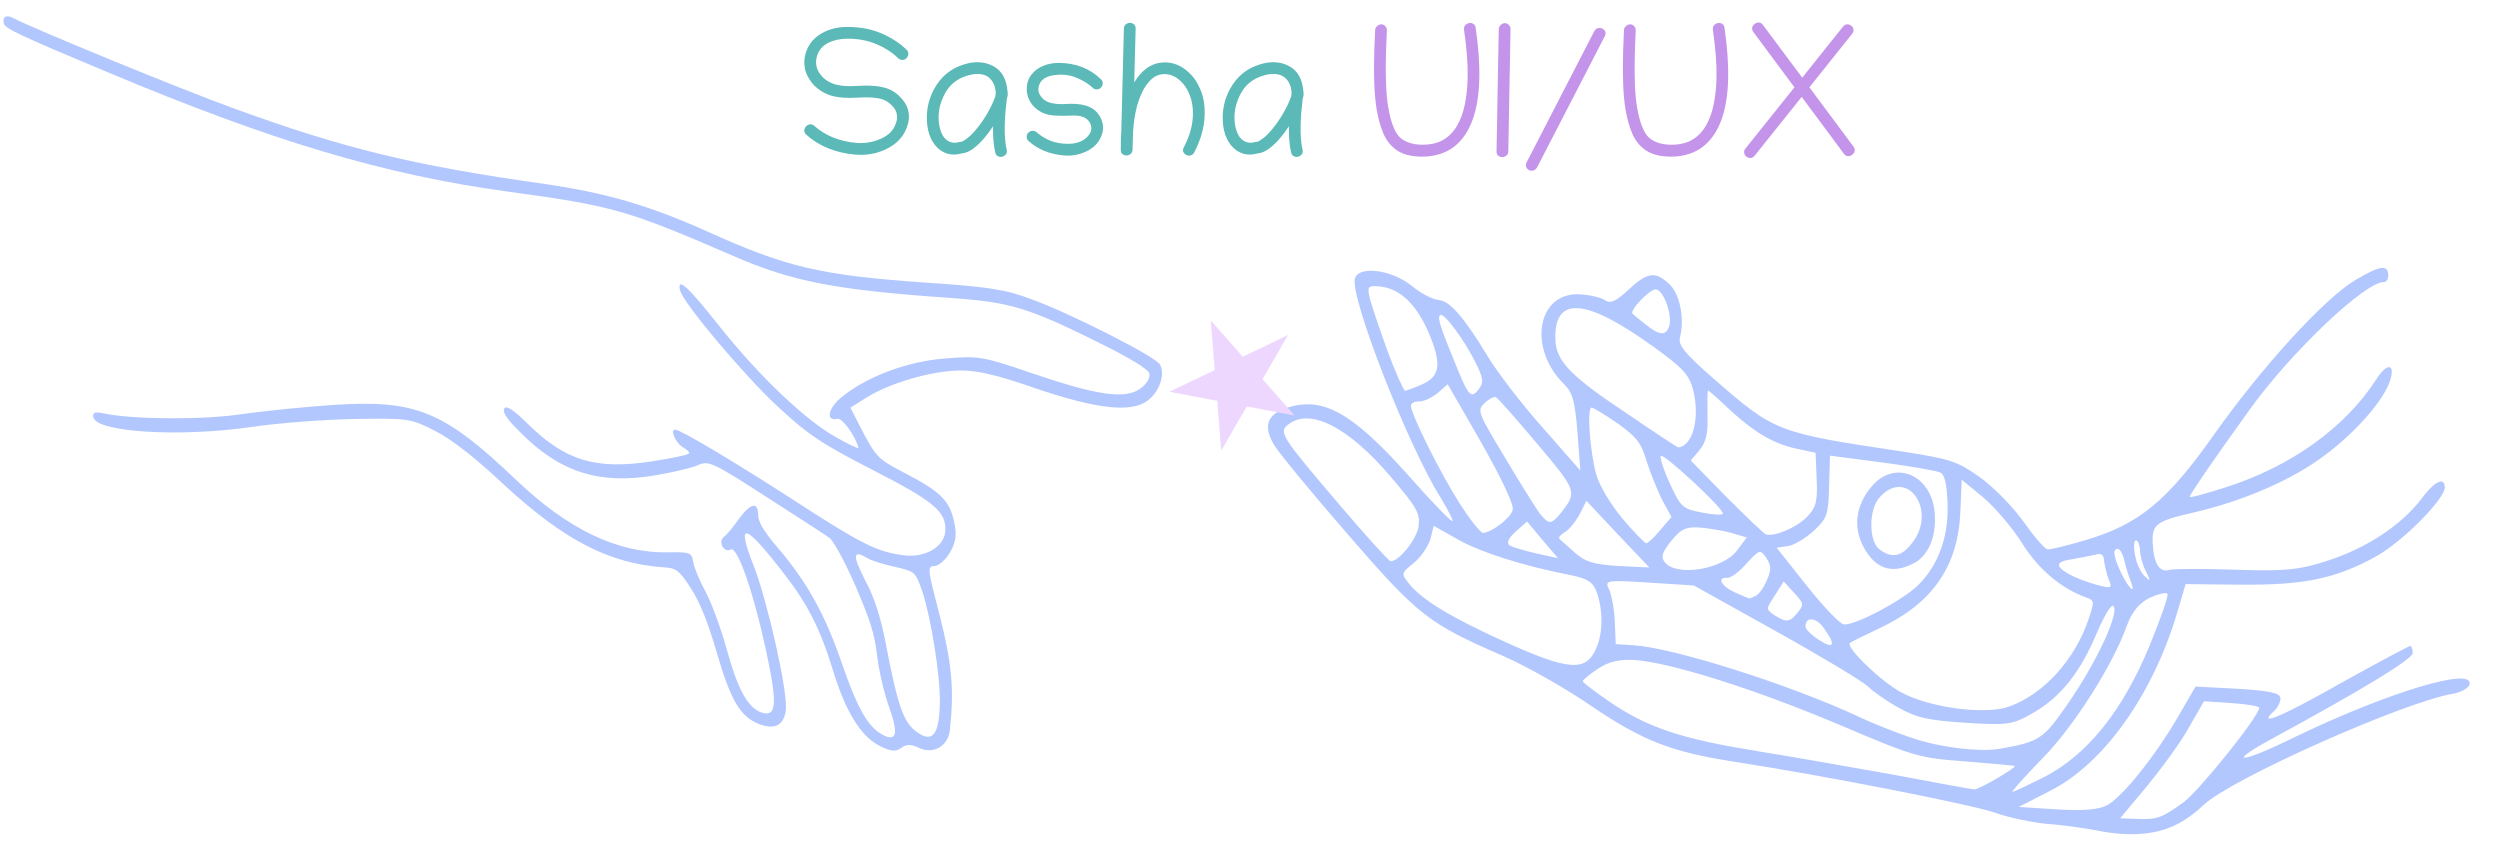<svg width="1728" height="596" viewBox="0 0 1728 596" fill="none" xmlns="http://www.w3.org/2000/svg">
<g clip-path="url(#clip0_81_3)">
<path d="M10.044 12.912C21.33 19.004 124.431 61.562 162.822 75.369C237.968 102.695 285.875 114.463 378.068 127.388C418.414 133.317 448.595 141.923 488.393 159.787C543.929 184.923 567.355 190.188 638.973 195.291C681.511 198.046 695.046 200.021 712.476 206.64C739.205 216.244 799.032 246.645 801.756 251.935C805.605 258.776 801.401 270.77 793.292 276.865C781.81 285.526 757.884 282.78 714.849 268.108C689.04 259.117 675.232 255.891 663.218 256.088C643.891 256.404 616.011 264.392 599.578 274.39L587.824 281.8L596.928 299.538C605.759 316.026 607.406 317.568 624.267 326.392C649.656 339.47 656.241 345.639 659.509 360.648C661.483 369.716 660.744 374.749 656.564 382.036C653.474 387.107 648.613 391.266 645.74 391.313C640.778 391.395 641.187 393.271 649.436 425.145C657.959 458.269 659.625 476.757 656.542 504.737C655.268 515.741 645.263 521.554 635.362 517.009C629.787 514.276 626.653 514.327 623.018 516.897C619.191 519.784 615.989 519.523 608.052 515.573C595.131 509.195 584.198 491.486 575.653 463.069C567.243 435.278 558.139 417.54 542.813 397.707C514.669 361.138 508.514 359.356 520.875 390.848C530.296 414.858 544.161 476.138 543.239 489.961C542.295 501.273 535.469 504.837 524.262 500.314C511.613 495.186 504.983 483.997 495.484 451.202C489.356 430.277 484.078 416.87 477.721 406.932C469.774 394.51 467.537 392.663 459.305 392.171C421.014 389.66 389.653 373.228 347.974 334.684C327.889 315.87 312.107 303.576 300.628 297.802C284.095 289.286 281.938 289.007 245.634 289.602C224.74 289.944 192.24 292.359 173.457 295.178C124.411 302.257 66.782 298.808 64.536 288.489C63.787 285.049 65.479 284.394 72.349 285.85C91.584 289.929 140.958 290.375 167.565 286.174C182.827 284.041 211.796 281.056 231.964 279.784C287.572 276.362 306.841 284.206 356.105 331.099C392.527 365.963 426.761 382.348 461.498 381.779C476.908 381.527 478.021 381.822 479.189 388.393C479.813 392.462 483.683 401.813 487.997 409.588C492.05 417.367 498.474 434.835 502.253 448.581C509.879 476.386 516.849 489.138 526.217 492.436C536.958 496.026 537.528 486.602 529.154 448.14C520.372 407.802 509.59 377.539 505.104 379.809C500.425 382.397 496.111 374.622 500.325 371.101C502.596 369.495 507.117 363.772 510.729 358.692C518.793 347.576 524.074 346.548 524.026 355.963C524.003 360.671 528.112 367.508 537.615 378.649C558.005 402.479 570.549 425.182 582.149 459.197C592.738 489.777 599.901 502.213 609.745 507.7C619.851 513.183 621.169 507.199 614.541 488.793C611.193 479.433 607.459 463.49 606.258 453.154C604.557 438.119 601.402 428.442 591.334 405.071C584.001 388.245 576.168 373.938 573.341 371.788C570.514 369.637 550.417 356.786 529.071 343.015C492.487 319.45 489.603 318.242 482.449 321.498C478.156 323.451 464.926 326.492 452.798 328.573C413.87 335.173 386.493 326.207 359.211 298.411C350.185 289.458 347.074 284.802 348.619 282.266C349.971 280.048 354.83 283.106 364.844 292.984C390.866 318.604 411.884 324.85 450.687 318.88C464.383 316.772 475.659 314.391 476.238 313.44C476.886 312.802 474.842 310.639 471.89 309.118C467.03 306.059 462.967 297.025 466.623 296.966C470.28 296.906 507.045 318.898 547.898 345.217C594.927 375.828 606.406 381.602 624.711 383.813C639.291 385.77 652.545 378.022 653.364 367.339C654.355 353.829 645.998 346.748 603.226 324.854C567.209 306.301 558.932 300.788 536.94 280.437C513.233 258.231 471.851 209.012 470.013 200.569C467.971 191.189 475.475 197.969 496.808 224.922C524.611 259.927 557.015 290.778 578.145 302.356C586.547 307.24 593.496 310.264 593.36 309.639C591.726 302.134 582.27 288.795 579.01 289.476C570.8 291.493 572.028 282.686 581.102 275.006C598.411 260.601 626.722 249.782 653.283 247.777C676.71 245.825 679.458 246.407 714.567 258.385C758.454 273.356 778.201 276.171 788.32 268.474C792.408 265.583 795.112 261.145 794.499 258.331C793.818 255.204 781.147 247.566 760.288 237.238C710.896 212.628 697.997 208.76 657.288 205.975C576.914 200.387 547.345 194.596 506.502 176.75C433.867 145.303 423.783 142.33 351.666 132.528C265.229 120.764 187.834 97.554 74.173 49.833C12.756 24.165 3.377 19.612 2.628 16.172C1.539 11.169 4.923 9.858 10.044 12.912ZM591.893 387.175C592.37 389.363 595.968 397.464 599.952 404.93C604.538 413.955 608.704 427.067 611.71 442.081C621.229 491.821 624.838 501.177 636.783 507.885C645.378 512.451 649.172 505.799 649.653 486.335C650.076 467.813 643.577 427.124 637.471 408.709C632.715 395.293 632.647 394.98 618.317 391.763C610.334 390.011 601.886 387.325 599.456 385.795C593.086 381.82 590.804 382.171 591.893 387.175Z" fill="#99B4FF" fill-opacity="0.74"/>
<path d="M1479.93 576.357C1496.93 575.075 1509.55 569.115 1523.09 556.446C1542.08 538.374 1661.06 485.413 1695.53 479.495C1701.17 478.502 1706.43 475.455 1706.93 473.119C1710.29 460.476 1650.89 478.335 1586.94 509.098C1550 527.376 1537.19 528.927 1569.08 511.34C1633.74 476.224 1667.88 455.398 1667.71 451.327C1667.6 448.613 1666.91 446.539 1666.01 446.482C1665.11 446.424 1643.16 458.217 1617.42 472.475C1575.62 496.195 1559.43 502.604 1572.12 491.234C1574.43 489.013 1576.35 485.076 1576.26 482.701C1576.1 478.969 1569.75 477.549 1546.65 476.073L1517.56 474.552L1505.84 494.78C1490.21 521.865 1466.9 551.164 1456.36 556.581C1451.1 559.628 1439.17 560.557 1421.76 559.445L1395.36 557.758L1416.45 546.925C1453.97 528.346 1488.45 479.797 1505.19 422.334L1510.7 403.739L1548.42 404.119C1591.83 404.524 1613.79 400.176 1641.59 385.035C1660.02 375.047 1690.18 344.832 1689.84 336.69C1689.52 329.226 1682.49 332.837 1673.43 345.115C1659.81 362.854 1636.23 378.602 1609.37 387.374C1589.59 393.893 1579.76 394.956 1545.59 393.788C1523.42 393.048 1502.77 393.082 1499.51 393.889C1492.72 396.162 1488.55 389.467 1487.95 375.218C1487.41 362.327 1490.31 360.144 1516.99 354.066C1548.7 346.619 1580.47 333.423 1602.85 317.598C1624.66 302.412 1646.12 279.085 1651.5 264.542C1656.33 251.317 1650.29 249.915 1642.43 262.27C1621.07 295.417 1583.89 322.138 1539.3 336.545C1525.13 341.052 1513.59 344.376 1513.55 343.358C1513.49 342.001 1528.43 319.948 1555.01 283.076C1583.57 243.284 1635.38 194.151 1647.98 194.957C1649.48 195.053 1650.88 192.774 1650.77 190.06C1650.46 182.596 1644.81 183.589 1627.88 193.672C1606.27 206.502 1562.51 254.795 1530.31 300.444C1498.1 346.093 1478.73 362.11 1442.67 373.001C1429.67 376.907 1417.52 379.853 1415.42 379.719C1413.32 379.585 1406.08 371.002 1398.76 360.722C1391.45 350.443 1378.01 336.727 1368.75 330.045C1353.02 318.89 1348.46 317.245 1314.42 312.026C1227.99 299.059 1226.78 298.643 1184.53 261.772C1164.03 243.883 1159.91 238.545 1161.19 233.213C1164.53 220.231 1161.12 203.096 1153.96 196.548C1144.29 187.134 1138.65 188.126 1125.68 200.155C1117.34 208.08 1112.94 210.167 1109.54 207.582C1107.06 205.732 1099.51 203.896 1092.3 203.436C1062.9 201.557 1055.53 239.995 1080.83 265.296C1087.08 271.447 1088.49 276.612 1090.32 298.721L1092.32 325.24L1066.24 295.491C1051.79 279.343 1035.01 257.293 1028.58 246.732C1012.18 219.632 1002.11 207.823 994.309 207.324C990.408 207.075 982.149 202.826 975.949 197.693C962.005 186.313 939.142 183.499 936.526 192.467C932.851 204.751 973.099 308.149 995.856 344.113C1001.33 353.26 1004.91 360.256 1003.71 360.179C1002.51 360.102 988.439 345.67 972.724 327.748C934.109 284.68 913.892 273.576 888.813 282.124C875.837 286.708 873.164 294.32 880.277 306.954C883.506 312.574 906.521 340.435 931.364 369.09C980.737 426.041 987.224 430.854 1039.05 453.451C1054.59 460.196 1082.48 475.85 1100.67 488.516C1136.39 512.452 1155.25 519.747 1199.53 526.637C1263.38 536.469 1364.18 556.442 1379.07 561.792C1388.18 565.081 1404.48 568.492 1415.3 569.521C1426.1 570.211 1441.46 572.546 1449.91 574.101C1458.07 575.975 1471.88 577.197 1479.93 576.357ZM1484.22 543.136C1494.47 530.595 1507.78 512.498 1513.05 502.685L1523.37 484.736L1542.28 485.943C1552.78 486.615 1561.52 488.188 1561.56 489.206C1561.79 494.634 1519.99 546.774 1509.24 554.546C1494.14 565.423 1491.19 566.588 1476.8 566.007L1465.41 565.618L1484.22 543.136ZM1411.32 524.606C1433.15 502.654 1460.66 459.413 1470.28 431.945C1473.78 422.696 1478.63 416.915 1485.66 413.304C1491.53 410.634 1496.86 409.283 1498.11 410.378C1499.06 411.792 1493.17 428.333 1485.3 447.454C1466.53 492.269 1442.62 521.53 1413.34 536.915C1401.9 542.613 1391.93 547.389 1391.03 547.331C1390.13 547.274 1399.27 537.031 1411.32 524.606ZM1307.32 535.216C1277.78 529.945 1235.57 522.511 1214.18 519.114C1163.25 510.785 1140.8 503.599 1114.96 486.722C1103.56 478.888 1093.98 471.848 1093.94 470.83C1094.2 469.832 1098.83 466.068 1104.36 462.361C1111.63 457.412 1119.34 455.536 1129.84 456.207C1154.44 457.779 1214.5 476.842 1271.78 501.141C1323.27 523.04 1326.3 523.91 1358.72 526.32C1377.34 527.848 1392.66 529.165 1392.67 529.504C1392.75 531.201 1367.62 545.836 1364.62 545.644C1362.82 545.529 1337.19 540.846 1307.32 535.216ZM1323.05 510.507C1312.13 507.102 1293.87 499.845 1282.57 494.387C1235.58 472.775 1156.72 447.774 1129.41 446.03L1116.81 445.224L1116.15 429.619C1115.8 421.137 1113.89 411.203 1112.23 407.376C1108.97 401.077 1110.16 400.815 1139.87 402.713L1170.77 404.688L1228.38 436.789C1259.94 454.37 1288.19 471.4 1291.32 474.645C1294.13 477.532 1303.39 484.213 1311.66 488.802C1324.54 496.053 1332.09 497.889 1358.5 499.577C1387.91 501.456 1391.18 500.988 1405.78 492.448C1424.78 481.481 1438.13 464.402 1449.82 436.39C1455.28 423.882 1459.77 416.725 1461.07 419.176C1464.31 425.135 1448.93 457.987 1429.46 486.179C1412.25 511.131 1409.92 512.674 1381.7 517.638C1368.33 519.828 1341.56 516.765 1323.05 510.507ZM1313.92 478.458C1299.83 470.791 1275.5 447.244 1278.68 444.402C1279.25 443.761 1288.64 439.286 1299.2 434.209C1335.88 416.929 1353.66 391.336 1355.04 352.853L1355.94 331.596L1371.13 344.07C1379.2 351.014 1391.48 365.332 1397.9 375.893C1409.12 393.526 1424.63 406.698 1441.65 412.861C1447.72 414.94 1447.75 415.619 1443.76 427.544C1434.47 455.709 1412.73 479.696 1388.85 488.321C1372.35 494.371 1333.52 489.184 1313.92 478.458ZM1039.52 443.331C1002.3 426.404 982.954 414.679 973.797 403.267C968.425 396.495 968.411 396.156 977.1 389.268C982.016 385.184 987.09 377.726 988.677 372.752L990.979 363.426L1007.84 372.962C1023.47 381.742 1052.29 391.027 1085.78 397.566C1097.56 400.01 1100.94 402.256 1103.63 409.194C1108.05 421.996 1108.08 436.885 1103.45 447.754C1096.37 464.557 1084.67 463.81 1039.52 443.331ZM1247.99 433.305C1247.69 426.181 1255.17 426.321 1260.59 434.111C1269.16 445.824 1267.8 449.12 1257.34 442.362C1252.11 438.983 1248.06 435.002 1247.99 433.305ZM1248.89 404.942L1228.03 378.572L1236.06 377.394C1240.52 376.664 1248.4 371.753 1253.87 366.69C1262.8 358.464 1263.87 355.487 1264.26 336.226L1264.87 314.949L1300.68 319.606C1320.54 322.228 1338.63 325.414 1341.07 326.585C1344.11 327.795 1345.58 334.317 1346.14 347.548C1347.11 370.617 1339.87 390.794 1325.5 404.762C1314.56 415.229 1282.65 432.137 1274.55 431.619C1271.85 431.447 1260.58 419.561 1248.89 404.942ZM1226.4 425.159C1220.54 421.063 1220.54 421.063 1226.73 411.647L1232.9 401.891L1240.12 409.795C1246.7 416.983 1247.05 418.02 1242.49 423.48C1237.08 430.24 1234.7 430.426 1226.4 425.159ZM1199.41 409.563C1189.65 405.217 1186.39 398.919 1193.89 399.398C1196.29 399.552 1202.4 395.205 1207.24 389.424C1216.12 379.841 1216.7 379.54 1220.84 385.557C1224.37 391.196 1224.47 393.57 1221.2 401.143C1219.03 406.418 1215.62 410.937 1213.57 411.821C1211.51 412.704 1209.75 413.607 1209.45 413.588C1209.17 413.908 1204.89 411.943 1199.41 409.563ZM926.981 350.201C885.437 301.532 883.523 298.703 890.482 293.396C905.545 281.502 932.463 295.402 961.75 330.092C979.379 350.843 981.636 354.708 980.52 363.772C979.389 372.497 966.884 388.277 961.182 387.912C959.982 387.836 944.61 370.951 926.981 350.201ZM1150.64 388.515C1147.8 384.949 1148.86 381.634 1155.4 373.593C1162.23 365.233 1165.76 363.767 1176.88 364.815C1183.8 365.596 1193.74 367.246 1198.6 368.91L1207.39 371.501L1200.58 380.54C1190.66 393.779 1158.26 398.813 1150.64 388.515ZM1088.41 381.832C1083.44 377.454 1078.78 373.435 1077.84 372.359C1076.91 371.623 1078.63 369.703 1081.54 367.859C1084.47 366.354 1089.02 360.555 1091.81 355.658L1096.49 346.145L1118.11 369.18L1140.02 392.235L1118.73 391.213C1101.33 390.1 1095.57 388.379 1088.41 381.832ZM1043.32 376.92C1041.15 375.09 1042.8 371.812 1047.71 367.389L1055.5 360.443L1066.21 373.308L1076.91 385.833L1061.81 382.5C1053.35 380.606 1045.16 378.053 1043.32 376.92ZM1466.4 396.51C1460.83 384.989 1459.99 379.183 1463.89 379.432C1465.39 379.528 1467.33 383.036 1468.42 387.504C1469.19 391.613 1471.25 397.834 1472.59 401.304C1476.6 411.372 1471.96 407.692 1466.4 396.51ZM1430.21 396.904C1420.09 391.183 1420.86 388.187 1432.17 386.541C1437.51 385.529 1444.64 384.293 1447.9 383.486C1452.33 382.077 1454.17 383.21 1454.37 387.959C1454.81 391.371 1456.26 397.215 1457.6 400.684C1460.24 406.605 1459.36 406.887 1449.07 404.199C1442.71 402.44 1434.19 399.189 1430.21 396.904ZM1475.73 383.573C1474.59 377.748 1475.01 373.376 1476.51 373.472C1477.71 373.548 1479.04 376.678 1479.21 380.749C1479.36 384.481 1481.13 391.023 1483.41 395.228C1486.68 401.866 1486.39 402.186 1482.33 398.205C1479.53 395.657 1476.56 389.039 1475.73 383.573ZM1121.55 358.574C1112.73 347.859 1105.64 335.903 1103.2 327.627C1098.94 311.791 1096.78 281.54 1100.08 281.751C1101.58 281.847 1109.56 286.756 1118.19 292.721C1131.15 302.007 1134.31 305.931 1138.14 318.694C1140.56 326.631 1145.56 338.792 1148.83 345.43L1155.32 357.348L1147.62 366.329C1143.34 371.469 1139.03 375.592 1137.83 375.515C1136.93 375.458 1129.43 367.873 1121.55 358.574ZM1008.89 347.991C995.43 326.831 975.49 286.647 975.234 280.541C975.162 278.845 977.492 277.302 980.793 277.513C983.793 277.704 989.367 275.015 993.425 271.891L1000.64 265.586L1023.88 305.98C1037.78 330.552 1046.64 349.05 1045.58 352.366C1044.32 358.037 1030.69 368.331 1025 368.306C1023.2 368.191 1015.93 358.93 1008.89 347.991ZM1193.35 343.537L1168.64 318.275L1174.63 311.214C1179.19 305.753 1180.72 299.423 1180.2 286.87C1180.1 277.39 1180.08 269.946 1180.68 269.984C1181.28 270.023 1187.5 275.495 1194.67 282.382C1212.42 298.741 1225 306.312 1241.32 310.061L1254.91 312.96L1255.68 331.279C1256.33 346.885 1255.3 350.879 1248.7 357.562C1241.81 364.566 1226.23 371.352 1220.46 369.292C1219.25 368.876 1207.09 357.272 1193.35 343.537ZM1064.24 354.912C1061.7 351.366 1050.8 334.09 1040.17 316.156C1021.52 285.19 1020.86 283.794 1026.03 278.712C1028.9 275.85 1032.72 274.064 1033.93 274.48C1035.46 275.254 1048.35 289.949 1062.84 307.115C1089.92 339.297 1090.25 339.995 1079.17 354.174C1072.06 362.854 1070.86 362.778 1064.24 354.912ZM1154.7 335.315C1150.42 326.246 1147.35 317.253 1147.87 315.255C1148.63 311.92 1190.66 350.809 1190.83 354.88C1190.89 356.237 1184.58 355.834 1176.44 354.299C1163.17 351.759 1161.92 350.664 1154.7 335.315ZM1125.41 286.415C1085.39 259.835 1075.69 249.742 1075.07 234.815C1074.09 204.302 1095.69 205.682 1142.6 239.468C1163.27 254.323 1167.35 258.982 1170.17 268.974C1175.18 288.58 1170.32 308.231 1159.89 309.257C1159.59 309.237 1143.9 299.1 1125.41 286.415ZM1008.05 256.585C995.72 226.7 993.335 219.781 995.35 217.88C997.636 215.319 1011.91 234.501 1020.08 250.925C1024.99 261.051 1025.72 264.143 1022.6 268.342C1017.23 275.781 1015.37 274.309 1008.05 256.585ZM959.308 243.321C953.895 228.426 948.425 212.175 947.012 207.009C944.855 198.413 945.413 197.433 952.314 197.874C966.718 198.795 978.219 209.003 987.146 229.197C996.758 251.465 995.628 260.19 982.695 265.792C977.408 268.161 972.392 269.871 971.206 270.133C970.306 270.076 964.707 257.876 959.308 243.321ZM1137.47 224.254C1133.14 220.932 1129.11 217.629 1128.48 216.913C1126 214.724 1140.33 199.738 1144.53 200.006C1149.63 200.332 1155.7 216.622 1153.94 224.63C1151.87 232.279 1147.38 232.331 1137.47 224.254Z" fill="#99B4FF" fill-opacity="0.74"/>
<path d="M1322.17 389.645C1332.82 384.565 1338.54 371.071 1337.29 354.711C1335.26 328.086 1309.59 317.142 1293.57 336.386C1282.61 349.4 1280.69 364.516 1288.18 378.26C1296.39 393.343 1307.7 396.925 1322.17 389.645ZM1299.35 379.916C1291.57 374.428 1291.4 352.115 1299.34 343.601C1318.29 322.715 1339.3 352.984 1321.68 375.266C1314.44 384.798 1307.79 386.103 1299.35 379.916Z" fill="#99B4FF" fill-opacity="0.74"/>
<g filter="url(#filter0_f_81_3)">
<path d="M890.286 231.573L872.656 262.078L894.788 287.197L861.76 280.931L844.131 311.436L841.348 277.058L808.32 270.792L839.628 255.812L836.846 221.435L858.978 246.554L890.286 231.573Z" fill="#EDD7FF"/>
</g>
<path d="M598.511 67.292C596.678 67.292 594.801 67.354 592.881 67.479C590.961 67.604 589.188 67.666 587.563 67.666C582.063 67.666 577.434 67.063 573.676 65.855C569.919 64.605 566.517 62.564 563.471 59.732C561.441 57.816 559.654 55.38 558.111 52.422C556.568 49.465 555.847 46.154 555.949 42.489C556.014 40.156 556.475 37.803 557.332 35.429C559.228 30.181 562.716 26.078 567.798 23.121C572.882 20.122 578.84 18.623 585.673 18.623C594.548 18.623 602.444 20.122 609.361 23.121C616.278 26.12 622.048 29.889 626.672 34.429C627.484 35.221 627.874 36.179 627.843 37.303C627.815 38.303 627.414 39.24 626.64 40.115C625.908 40.948 624.959 41.385 623.791 41.427C622.666 41.427 621.697 41.052 620.885 40.302C616.992 36.428 612.061 33.201 606.091 30.618C600.12 28.036 593.385 26.745 585.885 26.745C580.802 26.745 576.38 27.682 572.62 29.556C568.861 31.389 566.304 34.2 564.949 37.99C564.407 39.49 564.115 40.989 564.074 42.489C564.007 44.904 564.488 47.091 565.517 49.049C566.589 50.965 567.815 52.568 569.196 53.859C571.35 55.817 573.873 57.254 576.764 58.17C579.697 59.087 583.372 59.545 587.788 59.545C589.33 59.545 591.061 59.482 592.981 59.357C594.901 59.232 596.757 59.17 598.549 59.17C606.174 59.17 612.04 60.253 616.146 62.419C619.227 64.001 622.034 66.459 624.567 69.791C627.141 73.123 628.368 76.955 628.248 81.286C628.21 82.661 628.005 84.035 627.634 85.41C625.532 93.573 620.262 99.571 611.822 103.403C606.505 105.818 600.888 107.026 594.972 107.026C593.597 107.026 592.203 106.964 590.79 106.839C577.2 105.548 566.015 100.945 557.235 93.032C556.341 92.199 555.91 91.241 555.94 90.158C555.97 89.075 556.413 88.096 557.271 87.222C558.129 86.347 559.12 85.909 560.245 85.909C561.162 85.909 561.986 86.243 562.717 86.909C570.321 93.698 580.023 97.655 591.825 98.779C592.907 98.863 593.968 98.904 595.01 98.904C599.843 98.904 604.559 97.863 609.159 95.781C614.771 93.24 618.276 89.283 619.675 83.91C619.908 83.036 620.036 82.182 620.059 81.349C620.135 78.6 619.326 76.205 617.633 74.164C615.94 72.123 614.066 70.582 612.011 69.541C609.178 68.041 604.678 67.292 598.511 67.292ZM696.428 63.543C696.54 64.001 696.589 64.48 696.575 64.98C696.549 65.938 696.331 67.042 695.921 68.291C695.113 74.872 694.638 80.745 694.495 85.909C694.295 93.115 694.737 98.967 695.821 103.465C695.934 103.882 695.986 104.277 695.975 104.652C695.943 105.818 695.459 106.735 694.524 107.401C693.629 108.109 692.661 108.463 691.619 108.463C690.828 108.463 690.084 108.234 689.389 107.776C688.693 107.318 688.214 106.568 687.951 105.527C686.792 100.737 686.273 94.656 686.394 87.284C682.259 93.656 677.87 98.675 673.227 102.341C670.416 104.548 667.548 105.798 664.623 106.089C662.859 106.589 661.144 106.839 659.477 106.839C657.102 106.839 654.947 106.402 653.013 105.527C651.079 104.652 649.422 103.549 648.043 102.216C645.567 99.842 643.673 96.78 642.36 93.032C641.09 89.242 640.524 84.868 640.661 79.912C640.838 73.539 642.486 67.458 645.605 61.669C650.173 53.172 656.914 47.508 665.826 44.675C669.232 43.551 672.498 42.989 675.623 42.989C679.539 42.989 683.201 43.905 686.609 45.737C692.562 48.944 695.834 54.88 696.428 63.543ZM688.287 64.105C688.023 60.107 686.798 56.941 684.613 54.609C682.469 52.277 679.481 51.11 675.647 51.11C673.356 51.11 670.844 51.548 668.111 52.422C661.344 54.547 656.334 58.649 653.082 64.73C650.357 69.853 648.924 74.955 648.783 80.037C648.683 83.619 649.074 86.826 649.953 89.658C650.833 92.49 652.003 94.615 653.464 96.031C655.291 97.78 657.391 98.655 659.766 98.655C660.558 98.655 661.31 98.571 662.023 98.405C662.779 98.196 663.617 98.051 664.536 97.967C665.246 97.884 666.666 97.03 668.794 95.406C670.924 93.74 673.197 91.386 675.615 88.346C678.074 85.305 680.398 81.89 682.586 78.1C684.775 74.31 686.568 70.499 687.966 66.667C688.019 66.25 688.072 65.834 688.126 65.417C688.18 64.959 688.234 64.522 688.287 64.105ZM709.679 61.231C709.787 57.358 710.897 54.109 713.012 51.485C715.127 48.82 717.829 46.82 721.116 45.487C724.403 44.155 727.879 43.488 731.546 43.488C743.463 43.488 753.295 47.279 761.043 54.859C761.855 55.65 762.245 56.587 762.215 57.67C762.187 58.712 761.786 59.649 761.012 60.482C760.281 61.315 759.331 61.752 758.164 61.794C756.997 61.794 756.048 61.44 755.318 60.732C753.007 58.441 749.856 56.358 745.866 54.484C741.919 52.568 737.863 51.61 733.696 51.61C725.113 51.61 719.985 53.943 718.314 58.608C717.953 59.607 717.76 60.565 717.735 61.481C717.665 63.98 718.768 66.292 721.042 68.416C723.56 70.79 727.86 71.977 733.944 71.977C734.944 71.977 736.007 71.936 737.135 71.852C738.262 71.769 739.388 71.727 740.513 71.727C745.888 71.727 750.22 72.54 753.508 74.164C756.797 75.747 759.269 78.287 760.922 81.786C761.982 84.118 762.482 86.388 762.42 88.596C762.393 89.596 762.261 90.595 762.025 91.595C760.481 97.676 756.587 102.112 750.343 104.902C746.419 106.693 742.29 107.589 737.956 107.589C737.081 107.589 736.187 107.547 735.272 107.464C725.423 106.547 717.307 103.215 710.924 97.468C710.03 96.676 709.6 95.656 709.634 94.406C709.665 93.282 710.087 92.344 710.9 91.595C711.755 90.803 712.724 90.408 713.808 90.408C714.849 90.408 715.736 90.72 716.469 91.345C719.315 93.886 722.51 95.864 726.055 97.28C729.599 98.696 733.683 99.404 738.308 99.404C744.1 99.404 748.563 97.738 751.697 94.406C753.414 92.574 754.3 90.699 754.353 88.783C754.384 87.659 754.124 86.513 753.573 85.347C751.883 81.682 748.142 79.849 742.35 79.849C741.1 79.849 739.808 79.891 738.472 79.974C737.137 80.016 735.929 80.037 734.845 80.037C729.887 80.037 726.229 79.724 723.871 79.1C720.604 78.225 717.732 76.621 715.255 74.289C712.778 71.957 711.105 69.166 710.237 65.917C709.821 64.376 709.635 62.814 709.679 61.231ZM775.039 91.095L776.829 19.747C776.865 18.456 777.309 17.477 778.161 16.811C779.054 16.145 780.001 15.811 781.001 15.811C782.043 15.811 782.971 16.145 783.786 16.811C784.601 17.477 784.99 18.456 784.954 19.747L783.984 56.983C788.963 48.736 795.09 44.175 802.364 43.301C803.326 43.176 804.265 43.113 805.182 43.113C811.015 43.113 816.371 45.3 821.25 49.673C824.869 52.88 827.713 57.004 829.782 62.044C831.893 67.042 832.855 72.915 832.668 79.662C832.437 87.992 830.011 96.593 825.39 105.464C824.642 106.881 823.415 107.589 821.706 107.589C820.54 107.589 819.451 107.026 818.44 105.902C817.473 104.736 817.406 103.382 818.241 101.841C822.244 94.219 824.344 86.826 824.543 79.662C824.691 74.331 823.946 69.645 822.308 65.605C820.713 61.523 818.533 58.253 815.767 55.796C812.393 52.756 808.769 51.235 804.894 51.235C801.394 51.235 798.382 52.422 795.858 54.796C793.335 57.129 791.233 60.044 789.553 63.543C787.915 67 786.653 70.436 785.767 73.852C784.463 78.808 783.593 84.618 783.158 91.282L782.819 103.528C782.783 104.819 782.318 105.798 781.425 106.464C780.573 107.13 779.626 107.464 778.585 107.464C777.585 107.464 776.677 107.151 775.861 106.527C775.086 105.902 774.696 104.965 774.689 103.715C774.657 101.841 774.67 99.883 774.726 97.842C774.759 96.676 774.791 95.531 774.822 94.406C774.895 93.282 774.967 92.178 775.039 91.095ZM900.928 63.543C901.04 64.001 901.089 64.48 901.075 64.98C901.049 65.938 900.831 67.042 900.421 68.291C899.613 74.872 899.138 80.745 898.995 85.909C898.795 93.115 899.237 98.967 900.321 103.465C900.434 103.882 900.485 104.277 900.475 104.652C900.443 105.818 899.959 106.735 899.024 107.401C898.129 108.109 897.161 108.463 896.119 108.463C895.328 108.463 894.584 108.234 893.888 107.776C893.193 107.318 892.714 106.568 892.451 105.527C891.292 100.737 890.773 94.656 890.894 87.284C886.759 93.656 882.37 98.675 877.727 102.341C874.915 104.548 872.048 105.798 869.123 106.089C867.359 106.589 865.644 106.839 863.977 106.839C861.602 106.839 859.447 106.402 857.513 105.527C855.579 104.652 853.922 103.549 852.543 102.216C850.067 99.842 848.173 96.78 846.86 93.032C845.59 89.242 845.024 84.868 845.161 79.912C845.338 73.539 846.986 67.458 850.105 61.669C854.673 53.172 861.414 47.508 870.326 44.675C873.732 43.551 876.998 42.989 880.123 42.989C884.039 42.989 887.701 43.905 891.109 45.737C897.062 48.944 900.334 54.88 900.928 63.543ZM892.787 64.105C892.523 60.107 891.298 56.941 889.113 54.609C886.969 52.277 883.981 51.11 880.147 51.11C877.856 51.11 875.343 51.548 872.611 52.422C865.844 54.547 860.834 58.649 857.582 64.73C854.857 69.853 853.424 74.955 853.283 80.037C853.183 83.619 853.574 86.826 854.453 89.658C855.333 92.49 856.503 94.615 857.964 96.031C859.791 97.78 861.891 98.655 864.266 98.655C865.058 98.655 865.81 98.571 866.523 98.405C867.279 98.196 868.117 98.051 869.035 97.967C869.746 97.884 871.166 97.03 873.294 95.406C875.424 93.74 877.697 91.386 880.115 88.346C882.574 85.305 884.898 81.89 887.086 78.1C889.275 74.31 891.068 70.499 892.466 66.667C892.519 66.25 892.572 65.834 892.626 65.417C892.68 64.959 892.734 64.522 892.787 64.105Z" fill="#5BB9B8"/>
<path d="M983.291 100.029C989.082 100.029 993.927 98.863 997.825 96.53C1001.72 94.156 1004.86 90.887 1007.22 86.722C1009.63 82.515 1011.39 77.663 1012.5 72.165C1013.61 66.667 1014.25 60.773 1014.43 54.484C1014.69 44.904 1013.86 33.596 1011.93 20.56C1011.9 20.31 1011.88 20.06 1011.89 19.81C1011.92 18.56 1012.39 17.602 1013.28 16.936C1014.22 16.228 1015.21 15.874 1016.25 15.874C1017.12 15.874 1017.91 16.145 1018.6 16.686C1019.34 17.186 1019.79 17.998 1019.97 19.123C1021.93 32.576 1022.77 44.529 1022.48 54.984C1021.87 77.059 1016.19 92.428 1005.45 101.091C1002.64 103.382 999.295 105.152 995.427 106.402C991.559 107.651 987.479 108.276 983.187 108.276C975.854 108.276 970.08 106.881 965.866 104.09C961.651 101.299 958.467 97.447 956.311 92.532C954.199 87.576 952.605 81.932 951.531 75.601C949.961 66.105 949.416 52.693 949.896 35.366C950.025 30.743 950.222 25.87 950.489 20.747C950.561 19.664 951.024 18.748 951.878 17.998C952.775 17.207 953.744 16.811 954.786 16.811C955.828 16.811 956.733 17.227 957.501 18.061C958.27 18.894 958.638 19.872 958.607 20.997C958.332 26.412 958.129 31.493 957.997 36.241C957.54 52.735 958.045 65.313 959.513 73.977C961.449 85.305 964.415 92.532 968.412 95.656C972.165 98.571 977.124 100.029 983.291 100.029ZM1040.25 15.999C1041.25 15.999 1042.13 16.415 1042.9 17.248C1043.71 18.081 1044.1 19.018 1044.07 20.06L1042.54 104.59C1042.5 105.923 1042.04 106.922 1041.14 107.589C1040.29 108.255 1039.35 108.588 1038.3 108.588C1037.3 108.588 1036.4 108.255 1035.58 107.589C1034.77 106.964 1034.38 106.006 1034.41 104.715L1035.94 20.122C1035.97 19.039 1036.42 18.081 1037.27 17.248C1038.17 16.415 1039.16 15.999 1040.25 15.999ZM1058.73 118.022C1057.6 118.022 1056.64 117.626 1055.82 116.835C1055.06 116.044 1054.69 115.086 1054.72 113.961C1054.73 113.378 1054.9 112.795 1055.2 112.212L1101.97 21.559C1102.76 20.06 1103.97 19.31 1105.59 19.31C1106.67 19.31 1107.64 19.664 1108.5 20.372C1109.35 21.08 1109.77 21.997 1109.74 23.121C1109.72 23.746 1109.56 24.371 1109.25 24.995L1062.42 115.711C1062.11 116.335 1061.62 116.877 1060.94 117.335C1060.3 117.793 1059.56 118.022 1058.73 118.022ZM1155.29 100.029C1161.08 100.029 1165.93 98.863 1169.83 96.53C1173.72 94.156 1176.86 90.887 1179.22 86.722C1181.63 82.515 1183.39 77.663 1184.5 72.165C1185.61 66.667 1186.25 60.773 1186.43 54.484C1186.69 44.904 1185.86 33.596 1183.93 20.56C1183.9 20.31 1183.88 20.06 1183.89 19.81C1183.92 18.56 1184.39 17.602 1185.28 16.936C1186.22 16.228 1187.21 15.874 1188.25 15.874C1189.12 15.874 1189.91 16.145 1190.6 16.686C1191.34 17.186 1191.79 17.998 1191.97 19.123C1193.93 32.576 1194.77 44.529 1194.48 54.984C1193.87 77.059 1188.19 92.428 1177.45 101.091C1174.64 103.382 1171.29 105.152 1167.43 106.402C1163.56 107.651 1159.48 108.276 1155.19 108.276C1147.85 108.276 1142.08 106.881 1137.87 104.09C1133.65 101.299 1130.47 97.447 1128.31 92.532C1126.2 87.576 1124.61 81.932 1123.53 75.601C1121.96 66.105 1121.42 52.693 1121.9 35.366C1122.02 30.743 1122.22 25.87 1122.49 20.747C1122.56 19.664 1123.02 18.748 1123.88 17.998C1124.77 17.207 1125.74 16.811 1126.79 16.811C1127.83 16.811 1128.73 17.227 1129.5 18.061C1130.27 18.894 1130.64 19.872 1130.61 20.997C1130.33 26.412 1130.13 31.493 1130 36.241C1129.54 52.735 1130.05 65.313 1131.51 73.977C1133.45 85.305 1136.42 92.532 1140.41 95.656C1144.16 98.571 1149.12 100.029 1155.29 100.029ZM1281.19 101.404C1281.75 102.153 1282.02 102.965 1282 103.84C1281.97 104.923 1281.48 105.881 1280.54 106.714C1279.64 107.547 1278.65 107.963 1277.57 107.963C1276.36 107.963 1275.38 107.443 1274.61 106.402C1269.75 99.821 1264.87 93.24 1259.97 86.659C1255.11 80.078 1250.23 73.518 1245.33 66.979L1212.77 107.651C1211.95 108.692 1210.93 109.213 1209.72 109.213C1208.64 109.213 1207.65 108.797 1206.76 107.963C1205.91 107.13 1205.5 106.152 1205.53 105.027C1205.55 104.194 1205.86 103.403 1206.47 102.653L1240.33 60.357C1235.59 53.984 1230.85 47.612 1226.11 41.239C1221.41 34.825 1216.67 28.432 1211.89 22.059C1211.33 21.309 1211.06 20.497 1211.08 19.622C1211.11 18.54 1211.58 17.602 1212.47 16.811C1213.41 15.978 1214.42 15.562 1215.51 15.562C1216.72 15.562 1217.7 16.082 1218.46 17.123C1223 23.204 1227.54 29.306 1232.08 35.429C1236.62 41.51 1241.16 47.591 1245.7 53.672L1273.93 18.373C1274.75 17.332 1275.77 16.811 1276.97 16.811C1278.06 16.811 1279.02 17.227 1279.88 18.061C1280.77 18.852 1281.2 19.81 1281.17 20.934C1281.15 21.767 1280.83 22.559 1280.23 23.308L1250.64 60.357L1281.19 101.404Z" fill="#C493EA"/>
</g>
<defs>
<filter id="filter0_f_81_3" x="778.32" y="191.435" width="146.469" height="150.001" filterUnits="userSpaceOnUse" color-interpolation-filters="sRGB">
<feFlood flood-opacity="0" result="BackgroundImageFix"/>
<feBlend mode="normal" in="SourceGraphic" in2="BackgroundImageFix" result="shape"/>
<feGaussianBlur stdDeviation="15" result="effect1_foregroundBlur_81_3"/>
</filter>
<clipPath id="clip0_81_3">
<rect width="1728" height="596" fill="white"/>
</clipPath>
</defs>
</svg>
